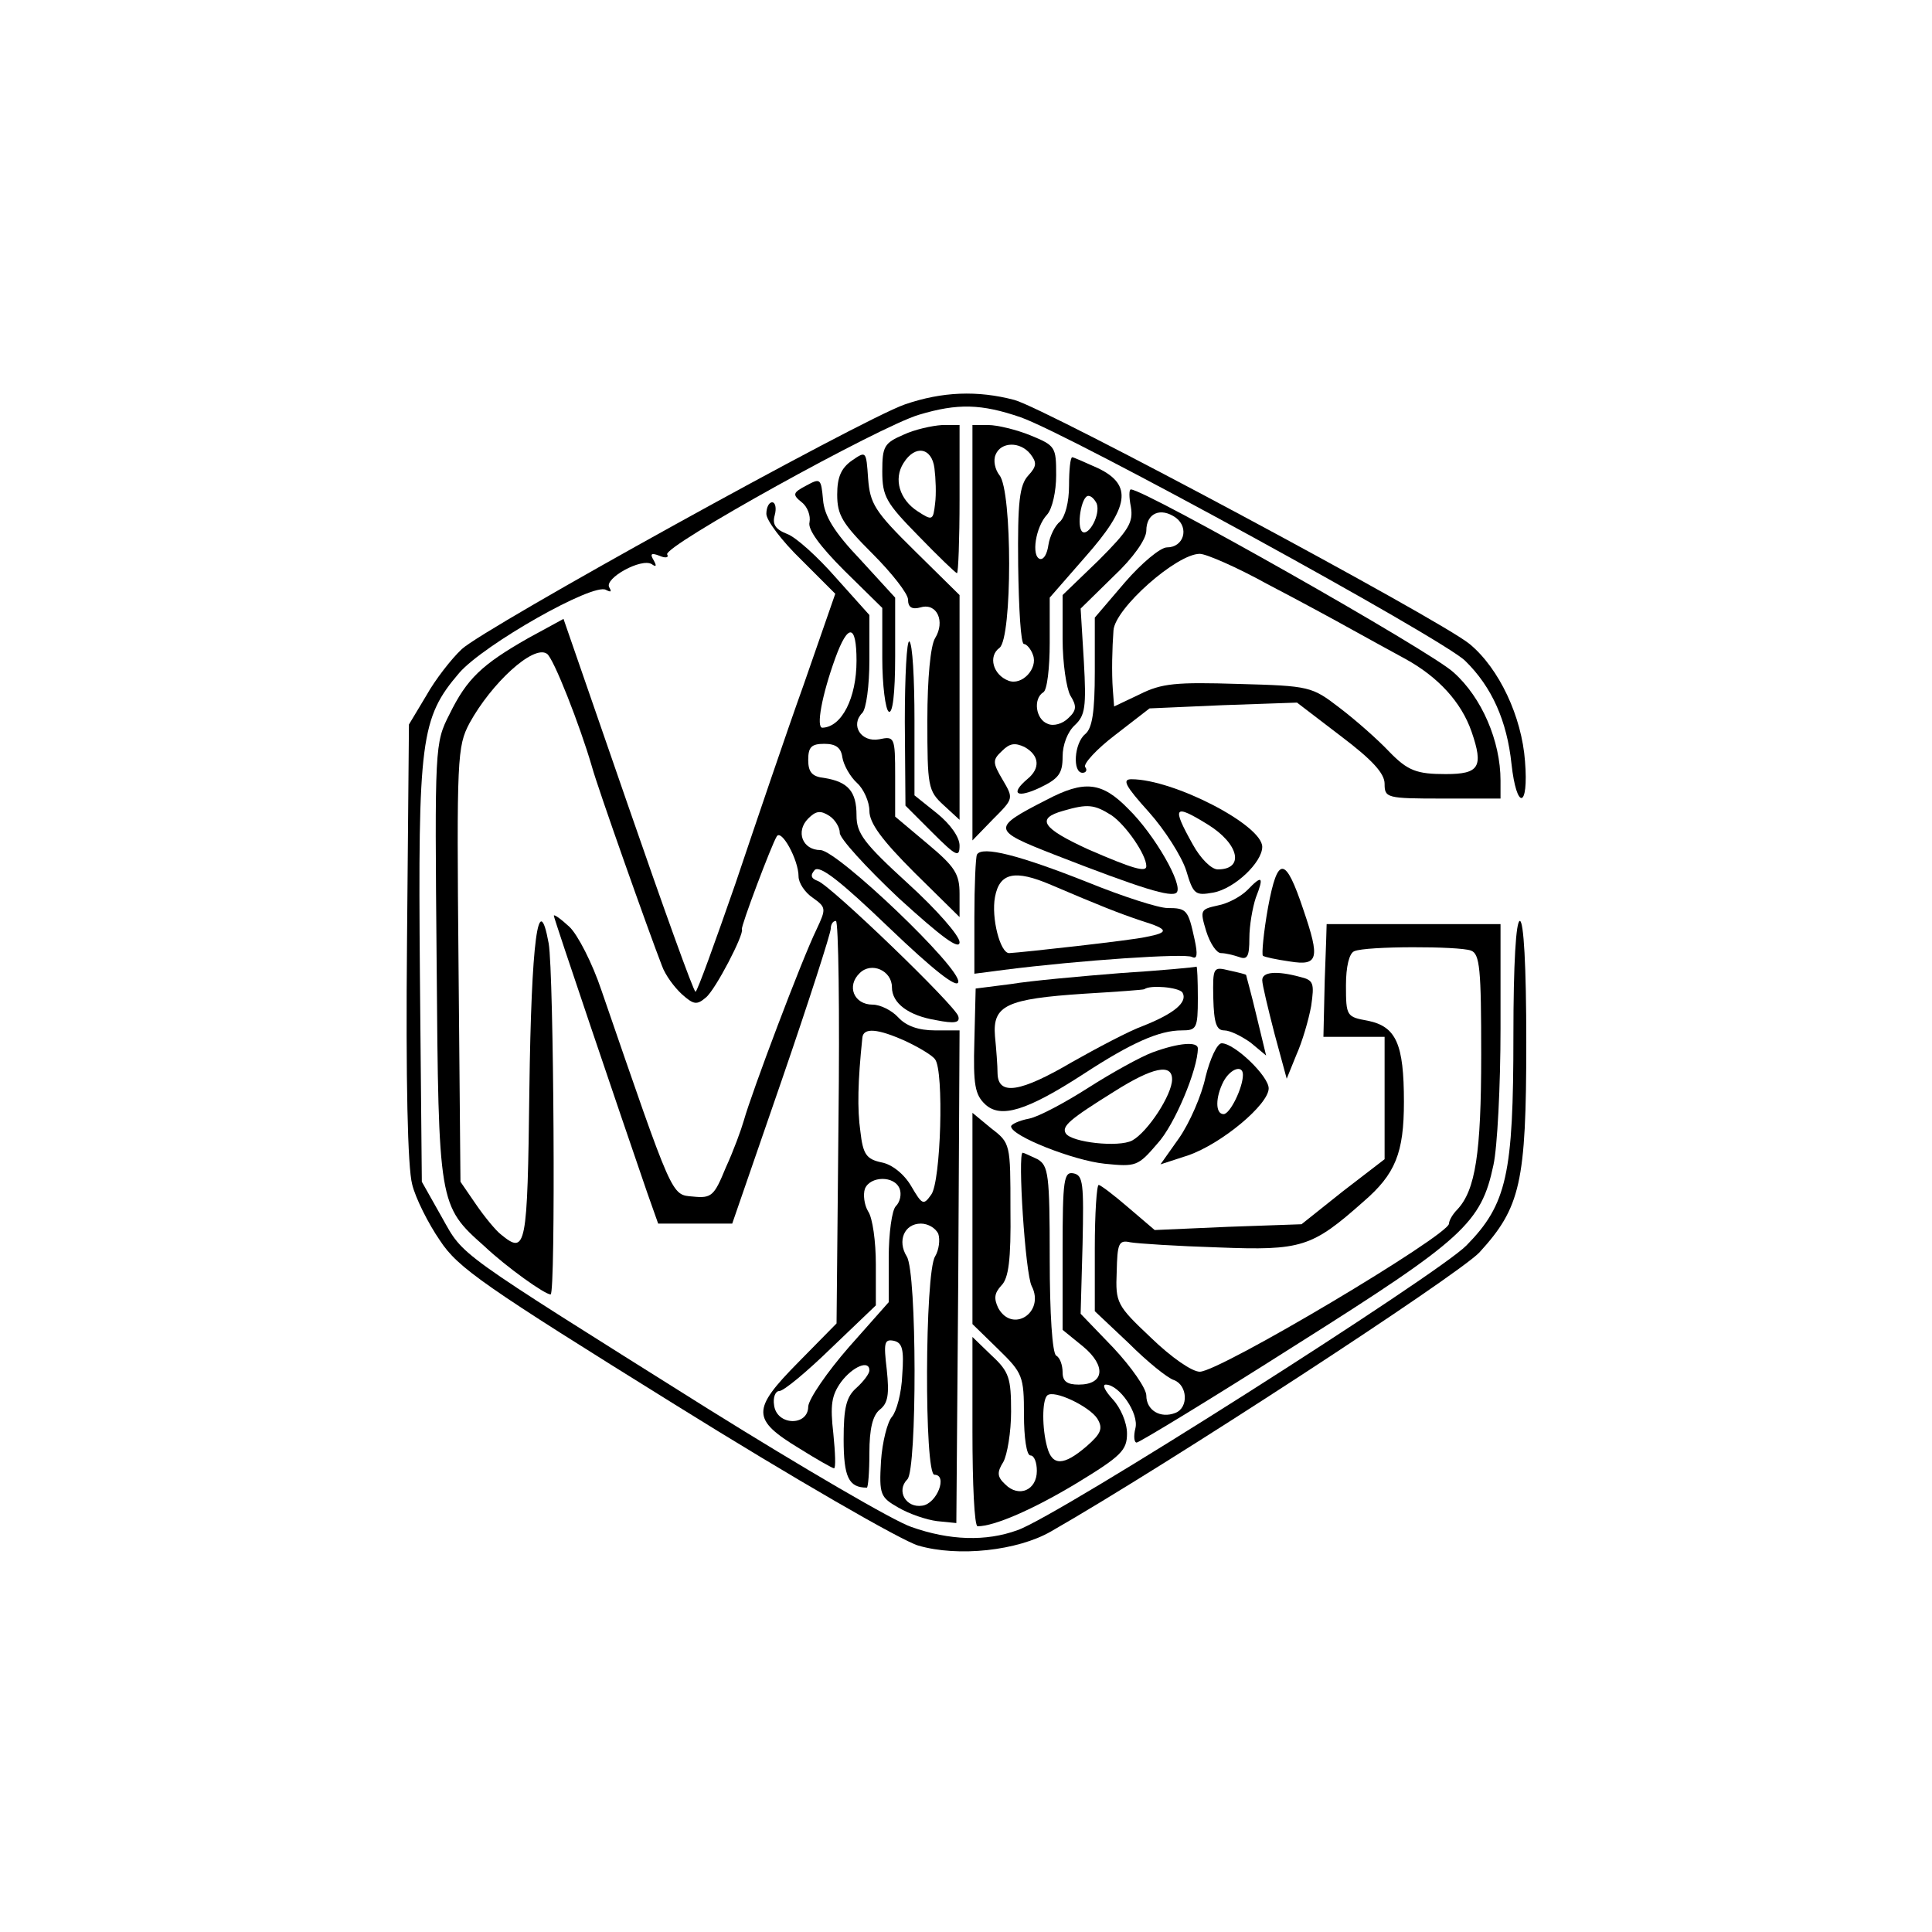 <?xml version="1.0" standalone="no"?>
<!DOCTYPE svg PUBLIC "-//W3C//DTD SVG 20010904//EN"
 "http://www.w3.org/TR/2001/REC-SVG-20010904/DTD/svg10.dtd">
<svg version="1.0" xmlns="http://www.w3.org/2000/svg"
 width="300pt" height="300pt" viewBox="0 0 300 300"
 preserveAspectRatio="xMidYMid meet">
<g transform="translate(0,300) scale(0.1,-0.1)"
fill="#000000" stroke="none">
<path d="M1405 2372 c-69 -24 -653 -347 -688 -380 -16 -15 -41 -47 -55 -72
l-27 -45 -3 -337 c-2 -216 1 -351 8 -377 5 -21 25 -61 43 -87 28 -43 69 -71
365 -255 183 -114 353 -212 378 -219 62 -18 154 -8 206 22 180 103 629 396
665 433 64 70 73 108 73 327 0 119 -4 188 -10 188 -6 0 -10 -66 -10 -178 0
-215 -10 -262 -73 -326 -44 -45 -635 -421 -697 -442 -49 -18 -106 -16 -165 5
-27 9 -169 92 -315 183 -398 250 -379 236 -414 298 l-31 55 -3 323 c-3 363 1
397 61 467 38 44 209 141 228 129 8 -4 9 -3 5 4 -8 14 50 46 66 36 7 -5 8 -3
3 6 -6 10 -4 12 9 7 9 -4 15 -3 12 2 -8 12 330 199 391 217 60 18 97 17 158
-4 77 -27 654 -343 690 -378 42 -41 65 -94 72 -160 8 -73 27 -70 21 4 -5 69
-40 144 -86 182 -46 38 -658 366 -707 379 -57 15 -112 13 -170 -7z"/>
<path d="M1403 2325 c-30 -13 -33 -18 -33 -57 0 -39 6 -49 56 -100 31 -32 58
-58 60 -58 2 0 4 52 4 115 l0 115 -27 0 c-16 -1 -43 -7 -60 -15z m48 -52 c2
-16 3 -40 1 -55 -3 -26 -4 -27 -27 -12 -28 18 -38 50 -22 75 18 29 44 24 48
-8z"/>
<path d="M1510 2018 l0 -323 32 33 c32 32 32 32 15 61 -16 27 -16 31 -1 45 12
12 20 13 35 6 23 -13 25 -33 4 -50 -27 -23 -16 -30 20 -13 29 14 35 22 35 48
0 19 8 39 19 49 16 15 18 28 14 99 l-5 82 51 50 c31 29 51 58 51 71 0 27 22
37 46 20 21 -16 12 -46 -14 -46 -10 0 -39 -24 -65 -54 l-47 -55 0 -84 c0 -63
-4 -88 -15 -97 -17 -14 -20 -60 -4 -60 5 0 8 4 4 9 -3 5 18 28 47 50 l53 41
114 5 115 4 68 -52 c49 -37 68 -58 68 -74 0 -22 3 -23 90 -23 l90 0 0 28 c0
61 -29 129 -73 168 -34 32 -479 284 -501 284 -3 0 -3 -12 0 -27 4 -24 -3 -36
-50 -83 l-56 -54 0 -68 c0 -38 6 -77 12 -88 10 -16 10 -23 -3 -35 -9 -9 -23
-13 -32 -9 -19 7 -23 39 -7 49 6 3 10 38 10 77 l0 70 55 63 c69 78 74 112 20
138 -20 9 -38 17 -40 17 -3 0 -5 -20 -5 -44 0 -26 -6 -48 -14 -56 -8 -6 -16
-23 -18 -36 -2 -14 -7 -23 -13 -22 -14 4 -7 50 11 69 8 9 14 36 14 61 0 44 -1
46 -40 62 -22 9 -52 16 -65 16 l-25 0 0 -322z m90 277 c10 -13 10 -19 -3 -33
-14 -15 -17 -41 -16 -140 1 -67 4 -122 9 -122 4 0 11 -8 14 -17 8 -21 -17 -48
-38 -40 -24 9 -32 38 -14 51 20 15 20 244 0 268 -7 9 -10 23 -6 32 8 20 38 21
54 1z m103 -77 c6 -17 -12 -50 -22 -44 -10 7 -2 56 9 56 5 0 10 -6 13 -12z
m265 -125 c48 -25 107 -57 132 -71 25 -14 62 -34 82 -45 51 -28 87 -67 103
-113 19 -55 12 -66 -40 -66 -45 0 -59 5 -88 35 -18 19 -52 49 -77 68 -43 33
-46 34 -157 37 -97 3 -119 1 -153 -16 l-40 -19 -2 26 c-2 27 -1 65 1 92 2 34
98 119 134 119 10 0 58 -21 105 -47z"/>
<path d="M1323 2285 c-17 -12 -23 -26 -23 -53 0 -32 8 -45 55 -92 30 -30 55
-62 55 -71 0 -12 6 -16 20 -12 25 7 38 -22 22 -48 -7 -11 -12 -62 -12 -127 0
-103 1 -110 25 -132 l25 -23 0 174 0 175 -70 69 c-62 61 -69 73 -72 112 -3 43
-3 43 -25 28z"/>
<path d="M1252 2246 c-21 -11 -22 -14 -7 -26 9 -7 14 -21 12 -31 -3 -11 16
-37 54 -75 l59 -58 0 -78 c0 -42 5 -80 10 -83 6 -4 10 27 10 86 l0 91 -54 59
c-41 43 -56 68 -58 93 -3 33 -4 34 -26 22z"/>
<path d="M1190 2202 c0 -10 24 -42 54 -71 l53 -53 -49 -141 c-28 -78 -75 -217
-106 -309 -32 -92 -59 -167 -62 -168 -3 0 -50 131 -105 290 l-100 289 -55 -30
c-72 -41 -95 -63 -122 -118 -23 -45 -23 -50 -20 -385 3 -376 3 -378 74 -441
35 -33 94 -75 103 -75 8 0 5 499 -3 545 -16 88 -27 4 -30 -227 -3 -246 -5
-257 -44 -225 -8 6 -26 28 -39 47 l-24 35 -3 337 c-3 322 -2 339 17 375 34 62
99 122 120 108 10 -5 52 -113 70 -175 9 -33 88 -256 109 -310 5 -14 19 -33 31
-44 18 -16 23 -17 37 -5 15 12 60 99 56 106 -2 4 46 131 54 144 7 13 34 -36
34 -62 0 -10 10 -25 22 -33 21 -15 21 -17 6 -49 -23 -47 -101 -254 -113 -297
-4 -14 -16 -47 -28 -73 -18 -44 -22 -48 -51 -45 -34 3 -30 -5 -142 320 -14 42
-37 87 -50 99 -13 12 -24 20 -24 17 0 -4 103 -308 145 -430 l17 -48 58 0 57 0
77 223 c42 122 76 228 76 235 0 6 3 12 8 12 4 0 6 -141 4 -312 l-3 -313 -60
-61 c-72 -73 -72 -88 2 -133 27 -17 52 -31 54 -31 3 0 2 24 -1 54 -5 44 -3 59
12 80 18 24 44 35 44 18 0 -5 -9 -17 -20 -27 -16 -14 -20 -31 -20 -80 0 -59 8
-75 36 -75 2 0 4 24 4 54 0 37 5 58 16 67 13 10 15 24 11 62 -5 42 -4 48 11
45 13 -3 16 -13 13 -53 -1 -28 -9 -57 -16 -65 -7 -8 -15 -39 -17 -69 -3 -52
-1 -56 27 -72 17 -10 44 -19 60 -21 l30 -3 3 383 2 382 -38 0 c-26 0 -45 7
-57 20 -10 11 -28 20 -40 20 -29 0 -41 29 -20 49 18 18 50 4 50 -22 0 -25 26
-44 68 -51 30 -6 38 -4 35 6 -4 16 -198 203 -218 210 -11 4 -12 9 -5 17 8 8
40 -17 115 -89 70 -67 106 -95 108 -85 5 21 -187 204 -214 205 -28 0 -39 29
-19 49 12 12 19 13 33 4 9 -6 16 -18 16 -26 -1 -8 41 -54 92 -102 66 -60 94
-81 94 -68 0 10 -36 51 -80 91 -69 63 -80 78 -80 106 0 37 -13 52 -50 58 -19
2 -25 9 -25 28 0 20 5 25 25 25 18 0 26 -6 28 -21 2 -12 12 -30 23 -40 10 -9
19 -29 19 -43 0 -19 19 -45 70 -96 l70 -69 0 36 c0 31 -7 42 -50 78 l-50 42 0
63 c0 61 -1 62 -25 57 -28 -5 -45 22 -26 41 6 6 11 42 11 82 l0 70 -52 58
c-28 32 -62 63 -76 68 -18 7 -23 15 -19 29 3 11 1 20 -4 20 -5 0 -9 -8 -9 -18z
m140 -228 c0 -58 -23 -103 -53 -104 -10 0 -1 50 20 108 20 55 33 53 33 -4z
m77 -591 c21 -10 41 -22 45 -28 14 -18 9 -190 -6 -210 -12 -17 -14 -16 -31 13
-11 19 -30 34 -46 37 -24 5 -29 13 -33 48 -5 35 -4 78 3 145 1 17 24 15 68 -5z
m-10 -229 c3 -8 1 -20 -6 -27 -6 -6 -11 -42 -11 -80 l0 -69 -62 -70 c-34 -39
-62 -80 -63 -92 0 -31 -49 -30 -53 2 -2 12 2 22 8 22 7 0 43 30 81 67 l69 66
0 64 c0 35 -5 72 -12 82 -6 10 -8 26 -5 35 8 20 46 21 54 0z m60 -70 c3 -9 1
-25 -5 -35 -16 -25 -17 -339 -1 -339 21 0 4 -45 -19 -48 -25 -4 -41 23 -23 41
15 15 15 321 -1 346 -15 24 -4 51 22 51 11 0 23 -7 27 -16z"/>
<path d="M1405 1879 l1 -130 42 -42 c37 -37 42 -39 42 -20 0 13 -14 33 -35 50
l-35 28 0 117 c0 64 -3 119 -8 122 -4 2 -7 -54 -7 -125z"/>
<path d="M1784 1739 c25 -28 51 -69 58 -91 11 -37 14 -39 42 -34 33 6 76 47
76 71 0 34 -138 105 -203 105 -15 0 -10 -10 27 -51z m91 -19 c49 -30 58 -70
16 -70 -10 0 -27 17 -39 39 -33 59 -29 63 23 31z"/>
<path d="M1625 1758 c-86 -44 -85 -47 12 -85 136 -53 182 -67 190 -59 11 11
-34 90 -75 130 -41 42 -68 45 -127 14z m101 -24 c22 -15 54 -61 54 -79 0 -10
-21 -4 -90 26 -72 33 -82 48 -39 60 38 11 48 10 75 -7z"/>
<path d="M1517 1673 c-2 -4 -4 -48 -4 -97 l0 -88 46 6 c118 15 282 26 292 20
8 -4 9 4 4 27 -10 46 -12 49 -42 49 -14 0 -70 18 -124 40 -106 42 -164 57
-172 43z m115 -47 c75 -32 105 -44 141 -56 42 -13 43 -18 6 -25 -21 -5 -192
-24 -212 -25 -14 0 -28 55 -22 87 7 38 31 43 87 19z"/>
<path d="M1969 1591 c-7 -39 -10 -73 -8 -75 2 -2 21 -6 42 -9 44 -7 47 4 21
80 -28 84 -40 85 -55 4z"/>
<path d="M1937 1618 c-10 -10 -30 -21 -46 -24 -27 -6 -28 -7 -18 -40 6 -19 16
-34 23 -34 7 0 19 -3 28 -6 13 -5 16 1 16 29 0 20 5 48 10 63 13 33 10 36 -13
12z"/>
<path d="M2060 1565 c0 0 -1 -39 -3 -88 l-2 -87 48 0 47 0 0 -95 0 -95 -65
-50 -64 -51 -114 -4 -114 -5 -41 35 c-22 19 -43 35 -46 35 -3 0 -6 -44 -6 -98
l0 -98 53 -50 c28 -28 60 -54 70 -57 21 -8 23 -43 2 -51 -23 -9 -45 4 -45 27
0 11 -23 44 -51 74 l-51 53 3 108 c2 94 1 107 -14 110 -15 3 -17 -9 -17 -120
l0 -123 32 -26 c36 -30 33 -59 -7 -59 -18 0 -25 5 -25 19 0 11 -4 23 -10 26
-6 4 -10 65 -10 150 0 132 -2 145 -19 155 -11 5 -21 10 -23 10 -8 0 4 -188 14
-207 21 -41 -30 -74 -52 -34 -7 15 -6 23 5 35 11 11 15 39 14 118 0 102 0 103
-30 126 l-29 24 0 -164 0 -164 40 -39 c38 -37 40 -42 40 -102 0 -35 4 -63 10
-63 6 0 10 -11 10 -24 0 -30 -28 -42 -49 -21 -13 12 -13 19 -3 35 6 11 12 46
12 78 0 52 -3 62 -30 87 l-30 29 0 -147 c0 -81 3 -147 8 -147 26 0 86 26 154
67 69 42 78 51 78 77 0 17 -10 40 -22 53 -12 13 -17 23 -11 23 21 0 52 -45 46
-68 -3 -12 -2 -22 2 -22 4 0 116 68 248 152 260 164 287 189 306 279 6 27 11
123 11 212 l0 162 -135 0 c-74 0 -135 0 -135 0z m224 -41 c14 -5 16 -29 16
-162 0 -153 -9 -210 -37 -240 -7 -7 -13 -17 -13 -22 0 -18 -356 -230 -387
-230 -12 0 -44 22 -76 53 -53 50 -55 54 -53 102 1 44 3 50 21 46 11 -2 73 -6
137 -8 129 -5 145 0 225 71 50 43 63 76 63 155 0 90 -12 117 -56 126 -33 6
-34 7 -34 55 0 29 5 50 13 53 18 8 162 8 181 1z m-580 -727 c9 -15 6 -23 -17
-43 -35 -30 -53 -31 -61 -1 -8 29 -8 72 0 80 10 10 66 -17 78 -36z"/>
<path d="M1740 1489 c-63 -5 -140 -12 -170 -17 l-55 -7 -2 -81 c-2 -69 1 -84
17 -99 24 -22 64 -10 152 47 75 49 118 68 153 68 23 0 25 3 25 50 0 28 -1 49
-2 49 -2 -1 -55 -6 -118 -10z m96 -30 c9 -15 -13 -33 -61 -52 -22 -8 -71 -34
-110 -56 -80 -47 -115 -53 -116 -18 0 12 -2 38 -4 58 -4 48 18 58 139 66 50 3
92 6 93 7 9 7 53 3 59 -5z"/>
<path d="M1884 1450 c1 -39 5 -50 17 -50 9 0 27 -9 41 -19 l24 -20 -15 62 c-8
34 -16 62 -16 63 0 1 -12 4 -26 7 -25 6 -26 6 -25 -43z"/>
<path d="M1960 1478 c0 -7 9 -44 19 -83 l19 -70 15 37 c9 20 19 54 23 76 5 35
4 40 -17 45 -37 10 -59 8 -59 -5z"/>
<path d="M1790 1366 c-19 -7 -64 -32 -100 -55 -36 -23 -77 -45 -92 -48 -16 -3
-28 -9 -28 -12 0 -15 97 -53 145 -58 49 -5 52 -4 82 31 27 29 63 116 63 148 0
11 -29 9 -70 -6z m30 -42 c0 -24 -38 -82 -62 -95 -21 -11 -94 -3 -103 11 -7
11 6 22 75 65 60 38 90 44 90 19z"/>
<path d="M1872 1328 c-6 -29 -25 -72 -41 -95 l-29 -41 43 14 c52 18 125 79
125 104 0 19 -53 70 -73 70 -7 0 -18 -24 -25 -52z m58 3 c0 -20 -20 -61 -30
-61 -13 0 -13 26 0 51 11 20 30 26 30 10z"/>
</g>
</svg>
